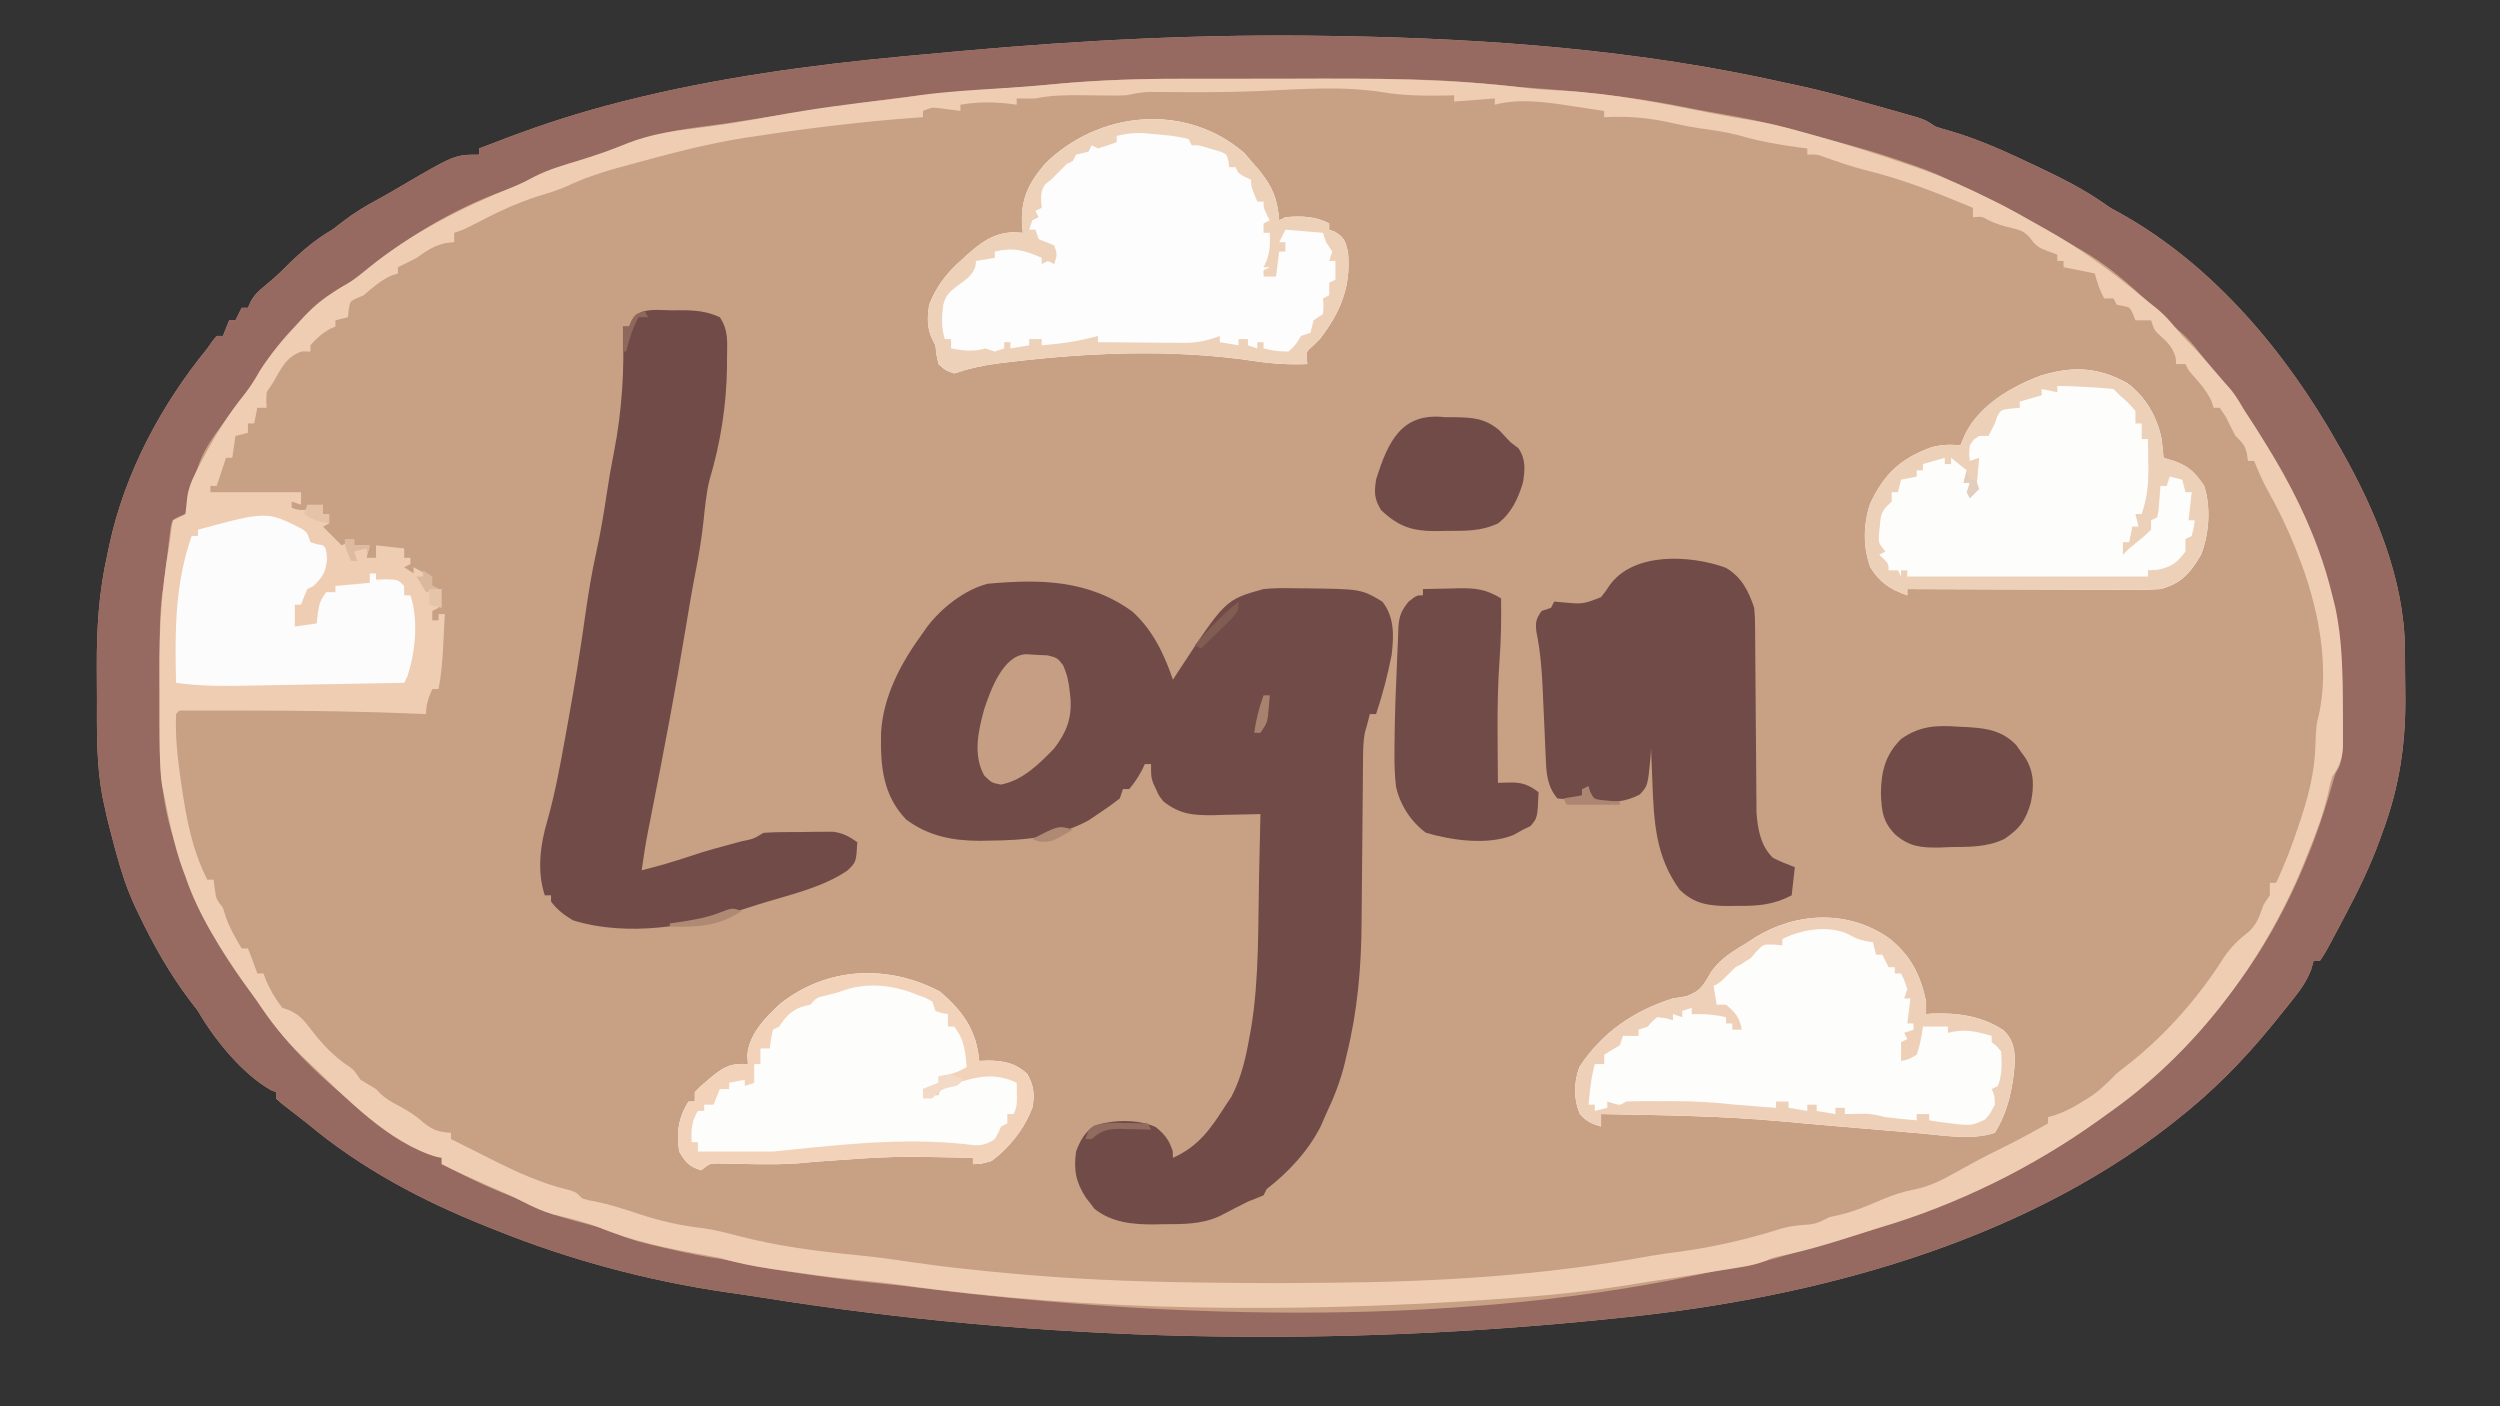 <?xml version="1.0" encoding="UTF-8" standalone="no"?>
<svg
   version="1.1"
   width="800"
   height="450"
   id="svg35"
   sodipodi:docname="LoginButton.svg"
   inkscape:version="1.4.2 (f4327f4, 2025-05-13)"
   xmlns:inkscape="http://www.inkscape.org/namespaces/inkscape"
   xmlns:sodipodi="http://sodipodi.sourceforge.net/DTD/sodipodi-0.dtd"
   xmlns="http://www.w3.org/2000/svg"
   xmlns:svg="http://www.w3.org/2000/svg">
  <rect width="100%" height="100%" fill="#333333" stroke="none"/>
  <defs
     id="defs35" />
  <sodipodi:namedview
     id="namedview35"
     pagecolor="#ffffff"
     bordercolor="#000000"
     borderopacity="0.25"
     inkscape:showpageshadow="2"
     inkscape:pageopacity="0.0"
     inkscape:pagecheckerboard="0"
     inkscape:deskcolor="#d1d1d1"
     inkscape:zoom="0.45464768"
     inkscape:cx="1330.7007"
     inkscape:cy="251.84336"
     inkscape:window-width="2560"
     inkscape:window-height="1494"
     inkscape:window-x="-11"
     inkscape:window-y="-11"
     inkscape:window-maximized="1"
     inkscape:current-layer="svg35" />
  <path
     d="m 425.338,11.5 c 1.277,0.019 2.555,0.039 3.871,0.059 47.513,0.814 95.717,4.459 142.129,14.941 1.541,0.331 3.083,0.661 4.625,0.988 9.18,2.002 18.211,4.587 27.25,7.137 1.245,0.349 2.49,0.698 3.772,1.058 1.166,0.334 2.332,0.668 3.533,1.012 1.049,0.299 2.098,0.598 3.179,0.907 2.641,0.898 2.641,0.898 5.641,2.898 1.507,0.503 3.03,0.957 4.562,1.375 9.896,2.875 19.149,7.202 28.438,11.625 0.594,0.283 1.189,0.566 1.801,0.857 6.704,3.21 13.162,6.552 19.266,10.819 2.123,1.498 2.123,1.498 5.309,3.199 29.849,16.712 53.108,44.729 69.625,74.125 0.349,0.614 0.698,1.229 1.058,1.862 10.787,19.103 19.984,41.122 20.181,63.314 0.008,0.883 0.016,1.767 0.025,2.677 0.014,1.87 0.025,3.74 0.032,5.61 0.011,1.88 0.032,3.76 0.061,5.64 0.251,15.904 -1.765,29.935 -7.357,44.897 -0.235,0.659 -0.469,1.317 -0.711,1.996 -3.114,8.587 -7.066,16.698 -11.352,24.754 -0.434,0.824 -0.868,1.647 -1.314,2.496 -4.843,9.155 -4.843,9.155 -6.623,11.754 -0.66,0 -1.32,0 -2,0 -0.238,0.865 -0.477,1.73 -0.723,2.621 -1.423,3.765 -3.222,6.287 -5.715,9.441 -0.44,0.557 -0.879,1.115 -1.332,1.689 -1.398,1.76 -2.811,3.506 -4.23,5.249 -0.456,0.562 -0.913,1.125 -1.383,1.704 -9.216,11.288 -19.117,21.292 -30.617,30.296 -0.654,0.521 -1.307,1.042 -1.98,1.578 -48.772,37.853 -113.55,55.084 -174.02,61.422 -0.701,0.075 -1.402,0.149 -2.125,0.226 -91.158,9.655 -184.154,7.95 -274.721,-6.568 -3.603,-0.577 -7.212,-1.103 -10.826,-1.611 -25.313,-3.682 -50.628,-10.448 -74.328,-20.047 -0.829,-0.329 -1.657,-0.657 -2.511,-0.996 -20.692,-8.228 -40.37,-18.643 -57.489,-33.004 -2.718,-2.117 -5.438,-4.23 -8.164,-6.336 -0.909,-0.824 -0.909,-0.824 -1.836,-1.664 0,-0.66 0,-1.32 0,-2 -0.55,-0.224 -1.101,-0.449 -1.668,-0.68 -9.126,-5.167 -18.14,-16.291 -23.332,-25.32 -0.886,-1.174 -1.783,-2.34 -2.688,-3.5 -6.415,-8.516 -11.527,-17.597 -16.125,-27.188 -0.373,-0.771 -0.746,-1.543 -1.13,-2.337 -2.588,-5.526 -4.454,-11.092 -6.057,-16.975 -0.189,-0.686 -0.379,-1.372 -0.574,-2.079 -0.515,-1.906 -1.002,-3.82 -1.489,-5.733 -0.321,-1.244 -0.642,-2.488 -0.973,-3.77 -0.332,-1.47 -0.652,-2.943 -0.965,-4.418 -0.275,-1.256 -0.275,-1.256 -0.555,-2.538 -1.97,-10.547 -1.782,-21.178 -1.761,-31.872 0.003,-3.32 -0.02,-6.638 -0.046,-9.958 -0.036,-12.241 0.666,-23.673 3.361,-35.633 0.334,-1.591 0.334,-1.591 0.675,-3.215 4.979,-23.044 16.506,-44.598 31.325,-62.785 0.536,-0.763 1.073,-1.526 1.625,-2.312 0.454,-0.557 0.907,-1.114 1.375,-1.688 0.66,0 1.32,0 2,0 0.66,-1.65 1.32,-3.3 2,-5 0.66,0 1.32,0 2,0 0.66,-1.32 1.32,-2.64 2,-4 0.66,0 1.32,0 2,0 0.262,-0.599 0.523,-1.199 0.793,-1.816 1.279,-2.314 2.47,-3.48 4.52,-5.121 2.157,-1.775 4.144,-3.519 6.125,-5.5 4.812,-4.812 9.649,-9.162 15.562,-12.562 1.257,-0.949 2.507,-1.908 3.75,-2.875 3.407,-2.584 6.876,-4.7 10.645,-6.711 2.575,-1.398 5.097,-2.874 7.621,-4.362 17.166,-10.052 17.166,-10.052 24.984,-10.052 0,-0.66 0,-1.32 0,-2 2.353,-0.9 4.707,-1.795 7.062,-2.688 0.637,-0.244 1.275,-0.489 1.932,-0.74 11.89,-4.494 23.935,-8.328 36.256,-11.447 0.984,-0.249 0.984,-0.249 1.988,-0.504 28.724,-7.199 58.674,-11.313 88.126,-14.059 0.655,-0.062 1.311,-0.123 1.986,-0.187 4.987,-0.469 9.975,-0.925 14.963,-1.376 0.737,-0.067 1.474,-0.134 2.234,-0.202 39.088,-3.531 78.198,-5.472 117.454,-4.798 z"
     fill="#c8a084"
     id="path1" />
  <path
     d="m 425.338,11.5 c 1.277,0.019 2.555,0.039 3.871,0.059 47.513,0.814 95.717,4.459 142.129,14.941 1.541,0.331 3.083,0.661 4.625,0.988 9.18,2.002 18.211,4.587 27.25,7.137 1.245,0.349 2.49,0.698 3.772,1.058 1.166,0.334 2.332,0.668 3.533,1.012 1.049,0.299 2.098,0.598 3.179,0.907 2.641,0.898 2.641,0.898 5.641,2.898 1.507,0.503 3.03,0.957 4.562,1.375 9.896,2.875 19.149,7.202 28.438,11.625 0.594,0.283 1.189,0.566 1.801,0.857 6.704,3.21 13.162,6.552 19.266,10.819 2.123,1.498 2.123,1.498 5.309,3.199 29.849,16.712 53.108,44.729 69.625,74.125 0.349,0.614 0.698,1.229 1.058,1.862 10.787,19.103 19.984,41.122 20.181,63.314 0.008,0.883 0.016,1.767 0.025,2.677 0.014,1.87 0.025,3.74 0.032,5.61 0.011,1.88 0.032,3.76 0.061,5.64 0.251,15.904 -1.765,29.935 -7.357,44.897 -0.235,0.659 -0.469,1.317 -0.711,1.996 -3.114,8.587 -7.066,16.698 -11.352,24.754 -0.434,0.824 -0.868,1.647 -1.314,2.496 -4.843,9.155 -4.843,9.155 -6.623,11.754 -0.66,0 -1.32,0 -2,0 -0.238,0.865 -0.477,1.73 -0.723,2.621 -1.423,3.765 -3.222,6.287 -5.715,9.441 -0.44,0.557 -0.879,1.115 -1.332,1.689 -1.398,1.76 -2.811,3.506 -4.23,5.249 -0.456,0.562 -0.913,1.125 -1.383,1.704 -9.216,11.288 -19.117,21.292 -30.617,30.296 -0.654,0.521 -1.307,1.042 -1.98,1.578 -48.772,37.853 -113.55,55.084 -174.02,61.422 -0.701,0.075 -1.402,0.149 -2.125,0.226 -91.158,9.655 -184.154,7.95 -274.721,-6.568 -3.603,-0.577 -7.212,-1.103 -10.826,-1.611 -25.313,-3.682 -50.628,-10.448 -74.328,-20.047 -0.829,-0.329 -1.657,-0.657 -2.511,-0.996 -20.692,-8.228 -40.37,-18.643 -57.489,-33.004 -2.718,-2.117 -5.438,-4.23 -8.164,-6.336 -0.909,-0.824 -0.909,-0.824 -1.836,-1.664 0,-0.66 0,-1.32 0,-2 -0.55,-0.224 -1.101,-0.449 -1.668,-0.68 -9.126,-5.167 -18.14,-16.291 -23.332,-25.32 -0.886,-1.174 -1.783,-2.34 -2.688,-3.5 -6.415,-8.516 -11.527,-17.597 -16.125,-27.188 -0.373,-0.771 -0.746,-1.543 -1.13,-2.337 -2.588,-5.526 -4.454,-11.092 -6.057,-16.975 -0.189,-0.686 -0.379,-1.372 -0.574,-2.079 -0.515,-1.906 -1.002,-3.82 -1.489,-5.733 -0.321,-1.244 -0.642,-2.488 -0.973,-3.77 -0.332,-1.47 -0.652,-2.943 -0.965,-4.418 -0.275,-1.256 -0.275,-1.256 -0.555,-2.538 -1.97,-10.547 -1.782,-21.178 -1.761,-31.872 0.003,-3.32 -0.02,-6.638 -0.046,-9.958 -0.036,-12.241 0.666,-23.673 3.361,-35.633 0.334,-1.591 0.334,-1.591 0.675,-3.215 4.979,-23.044 16.506,-44.598 31.325,-62.785 0.536,-0.763 1.073,-1.526 1.625,-2.312 0.454,-0.557 0.907,-1.114 1.375,-1.688 0.66,0 1.32,0 2,0 0.66,-1.65 1.32,-3.3 2,-5 0.66,0 1.32,0 2,0 0.66,-1.32 1.32,-2.64 2,-4 0.66,0 1.32,0 2,0 0.262,-0.599 0.523,-1.199 0.793,-1.816 1.279,-2.314 2.47,-3.48 4.52,-5.121 2.157,-1.775 4.144,-3.519 6.125,-5.5 4.812,-4.812 9.649,-9.162 15.562,-12.562 1.257,-0.949 2.507,-1.908 3.75,-2.875 3.407,-2.584 6.876,-4.7 10.645,-6.711 2.575,-1.398 5.097,-2.874 7.621,-4.362 17.166,-10.052 17.166,-10.052 24.984,-10.052 0,-0.66 0,-1.32 0,-2 2.353,-0.9 4.707,-1.795 7.062,-2.688 0.637,-0.244 1.275,-0.489 1.932,-0.74 11.89,-4.494 23.935,-8.328 36.256,-11.447 0.984,-0.249 0.984,-0.249 1.988,-0.504 28.724,-7.199 58.674,-11.313 88.126,-14.059 0.655,-0.062 1.311,-0.123 1.986,-0.187 4.987,-0.469 9.975,-0.925 14.963,-1.376 0.737,-0.067 1.474,-0.134 2.234,-0.202 39.088,-3.531 78.198,-5.472 117.454,-4.798 z m -91.449,15.757 c -4.119,0.393 -8.244,0.692 -12.371,0.99 -15.688,1.158 -31.282,2.346 -46.82,4.879 -4.319,0.686 -8.653,1.27 -12.985,1.875 -7.411,1.051 -14.806,2.175 -22.194,3.377 -4.21,0.678 -8.42,1.296 -12.65,1.838 -9.337,1.209 -17.819,2.543 -26.531,6.285 -1.39,0.496 -2.786,0.976 -4.188,1.438 -0.717,0.238 -1.433,0.477 -2.172,0.723 -2.128,0.677 -4.266,1.324 -6.406,1.961 -6.923,2.07 -13.384,4.206 -19.773,7.645 -2.78,1.395 -5.598,2.43 -8.523,3.484 -17.7,6.689 -33.393,17.186 -47.91,29.191 -2.027,1.559 -2.027,1.559 -5.09,2.996 -4.825,2.567 -8.233,6.599 -11.938,10.562 -0.623,0.654 -1.245,1.307 -1.887,1.98 -4.032,4.395 -7.176,9.101 -10.301,14.172 -1.807,2.839 -3.739,5.525 -5.75,8.223 -12.493,16.307 -12.493,16.307 -17.062,35.625 -0.639,0.236 -1.278,0.473 -1.937,0.716 -2.236,1.092 -2.236,1.092 -2.777,3.328 -0.098,0.825 -0.197,1.65 -0.298,2.499 -0.118,0.909 -0.236,1.819 -0.357,2.756 -0.105,0.953 -0.21,1.907 -0.318,2.889 -0.175,1.401 -0.175,1.401 -0.354,2.83 -0.22,1.763 -0.432,3.527 -0.634,5.292 -0.234,1.938 -0.524,3.87 -0.849,5.795 -0.63,5.153 -0.679,10.247 -0.715,15.435 -0.008,1.117 -0.016,2.233 -0.024,3.384 -0.014,2.365 -0.025,4.73 -0.032,7.096 -0.011,2.379 -0.032,4.759 -0.062,7.138 -0.22,17.625 -0.155,35.55 7.357,51.844 0.502,1.451 0.985,2.908 1.438,4.375 4.653,14.102 12.27,27.193 21.406,38.848 2.027,2.611 3.865,5.292 5.719,8.027 9.375,12.898 21.749,23.262 34.438,32.75 0.84,0.692 1.681,1.384 2.547,2.098 2.568,1.992 5.159,3.544 8.016,5.09 0.929,0.509 1.859,1.018 2.816,1.543 2.248,1.089 4.184,1.794 6.621,2.27 0,0.66 0,1.32 0,2 7.099,3.642 14.137,7.208 21.605,10.043 2.535,1.013 4.944,2.193 7.395,3.395 5.669,2.632 11.508,4.228 17.543,5.775 3.452,0.895 6.586,1.844 9.867,3.276 4.504,1.897 9.024,2.984 13.777,4.074 0.93,0.218 1.861,0.435 2.819,0.659 5.714,1.316 11.42,2.49 17.228,3.321 2.3,0.38 4.521,0.854 6.789,1.383 5.903,1.333 11.866,2.2 17.852,3.074 1.191,0.175 2.382,0.35 3.609,0.531 8.201,1.185 16.4,2.192 24.649,2.977 3.397,0.324 6.779,0.731 10.164,1.159 81.991,10.172 174.999,12.674 255.836,-5.795 3.304,-0.744 6.591,-1.374 9.93,-1.934 3.288,-0.576 6.422,-1.328 9.609,-2.316 3.448,-1.054 6.9,-2.077 10.371,-3.051 13.906,-3.903 27.602,-8.026 40.957,-13.57 1.334,-0.532 2.669,-1.064 4.004,-1.594 8.315,-3.325 16.252,-6.874 23.996,-11.406 0.985,-0.556 1.97,-1.111 2.984,-1.684 6.614,-3.769 12.887,-7.805 19.016,-12.316 0.604,-0.435 1.209,-0.87 1.832,-1.319 14.848,-10.725 28.233,-22.911 39.168,-37.681 0.491,-0.612 0.982,-1.225 1.488,-1.855 15.113,-19.105 26.202,-43.83 32.637,-67.145 0.875,-3 0.875,-3 1.909,-4.733 1.371,-3.218 1.262,-6.05 1.302,-9.541 0.008,-0.712 0.017,-1.424 0.025,-2.157 0.02,-2.315 0.02,-4.629 0.014,-6.945 -5.5e-4,-0.789 -0.001,-1.578 -0.002,-2.392 -0.096,-30.237 -8.224,-56.723 -24.373,-82.233 -0.566,-0.914 -1.132,-1.828 -1.715,-2.77 -5.802,-9.28 -12.424,-17.717 -19.285,-26.23 -0.669,-0.862 -1.338,-1.725 -2.027,-2.613 -1.708,-2.067 -3.34,-3.704 -5.41,-5.387 -3.027,-2.522 -5.775,-5.212 -8.562,-8 -7.162,-6.689 -14.333,-13.149 -22.969,-17.879 -2.624,-1.448 -5.199,-2.975 -7.781,-4.496 -8.914,-5.193 -17.85,-9.996 -27.254,-14.25 -2.415,-1.108 -4.769,-2.269 -7.121,-3.5 -4.779,-2.425 -9.812,-4.143 -14.875,-5.875 -0.653,-0.226 -1.306,-0.452 -1.979,-0.685 -5.823,-1.986 -11.704,-3.66 -17.646,-5.252 -1.45,-0.39 -1.45,-0.39 -2.928,-0.788 -1.932,-0.52 -3.864,-1.039 -5.797,-1.557 -2.277,-0.616 -4.548,-1.247 -6.818,-1.889 -7.704,-2.147 -15.368,-3.733 -23.246,-5.043 -4.148,-0.694 -8.27,-1.499 -12.395,-2.317 -15.03,-2.964 -29.964,-4.532 -45.233,-5.684 -0.97,-0.073 -1.939,-0.147 -2.938,-0.222 -1.015,-0.076 -2.029,-0.153 -3.074,-0.231 -2.867,-0.241 -5.721,-0.511 -8.581,-0.814 -13.992,-1.448 -27.832,-1.812 -41.892,-1.783 -2.29,-0.001 -4.58,-0.003 -6.87,-0.006 -4.762,-0.003 -9.525,0.001 -14.287,0.011 -6.035,0.011 -12.07,0.005 -18.104,-0.007 -4.718,-0.007 -9.436,-0.005 -14.154,2.55e-4 -2.222,0.001 -4.444,-2.25e-4 -6.667,-0.005 -14.046,-0.023 -27.863,0.63 -41.839,2.029 z"
     fill="#966961"
     id="path2" />
  <path
     d="m 378.682,25.2 c 2.269,-0.004 4.539,-0.008 6.808,-0.013 4.723,-0.007 9.446,-0.007 14.168,-0.002 4.772,0.005 9.544,-0.002 14.316,-0.021 25.02,-0.095 49.767,-0.106 74.621,3.02 3.788,0.438 7.557,0.646 11.367,0.817 16.281,0.916 32.291,4.145 48.254,7.316 4.062,0.805 8.124,1.514 12.215,2.156 5.731,0.938 11.259,2.323 16.844,3.902 1.44,0.401 1.44,0.401 2.91,0.811 10.581,2.965 21.019,6.223 31.403,9.814 0.828,0.285 1.657,0.57 2.51,0.863 8.062,2.824 15.734,6.313 23.365,10.137 1.137,0.567 2.274,1.134 3.445,1.719 2.944,1.529 5.823,3.121 8.693,4.781 1.688,0.972 3.392,1.916 5.096,2.859 10.868,6.06 20.55,13.11 30.133,21.062 1.692,1.402 3.407,2.778 5.141,4.129 2.062,1.698 3.69,3.324 5.367,5.387 1.774,2.132 3.533,4.095 5.5,6.062 2.461,2.461 4.711,5.013 6.953,7.672 1.04,1.229 2.092,2.448 3.156,3.656 0.521,0.593 1.042,1.186 1.578,1.797 0.468,0.529 0.936,1.057 1.418,1.602 1.688,2.146 3.014,4.419 4.395,6.773 0.997,1.544 1.997,3.085 3,4.625 11.024,17.366 20.142,34.208 25,54.375 0.3,1.204 0.601,2.408 0.91,3.648 2.372,10.79 2.409,21.668 2.465,32.664 0.008,0.785 0.016,1.57 0.024,2.379 0.018,2.266 0.013,4.531 -3.6e-4,6.797 0.006,0.683 0.012,1.365 0.018,2.069 -0.063,4.351 -0.953,6.891 -3.416,10.443 -0.813,2.67 -0.813,2.67 -1.375,5.5 -1.604,6.781 -3.968,13.067 -6.625,19.5 -0.492,1.225 -0.985,2.449 -1.492,3.711 -12.819,31.112 -34.777,60.004 -62.508,79.289 -1.038,0.748 -2.075,1.495 -3.145,2.266 -21.012,14.94 -44.962,26.805 -69.7,34.085 -2.32,0.698 -4.624,1.436 -6.929,2.184 -8.137,2.637 -16.176,5.098 -24.562,6.824 -2.653,0.563 -2.653,0.563 -5,1.618 -2.68,1.029 -5.115,1.567 -7.945,2.022 -1,0.164 -2,0.328 -3.03,0.496 -1.052,0.166 -2.104,0.332 -3.188,0.504 -1.086,0.176 -2.171,0.352 -3.29,0.533 -3.069,0.495 -6.139,0.983 -9.21,1.467 -1.243,0.197 -2.485,0.394 -3.766,0.598 -1.915,0.298 -3.831,0.59 -5.748,0.874 -2.525,0.383 -5.043,0.783 -7.562,1.199 -13.882,2.249 -27.774,3.547 -41.799,4.517 -1.242,0.086 -2.484,0.172 -3.763,0.26 -61.971,4.133 -125.826,3.848 -187.396,-4.777 -4.729,-0.659 -9.464,-1.156 -14.216,-1.608 -8.032,-0.809 -16.013,-1.896 -24,-3.062 -1.155,-0.166 -2.311,-0.332 -3.501,-0.504 -5.576,-0.832 -10.867,-1.831 -16.249,-3.496 -1.599,-0.32 -3.203,-0.613 -4.812,-0.875 -11.678,-2.072 -22.966,-4.351 -33.961,-8.902 -4.769,-1.807 -9.667,-2.96 -14.621,-4.133 -3.448,-1.042 -6.332,-2.355 -9.506,-4.013 -3.665,-1.88 -7.452,-3.489 -11.225,-5.139 -5.022,-2.201 -9.994,-4.434 -14.875,-6.938 0,-0.66 0,-1.32 0,-2 -0.549,-0.106 -1.098,-0.211 -1.664,-0.32 -15.307,-4.454 -29.08,-18.939 -40.336,-29.68 -0.898,-0.846 -1.797,-1.691 -2.723,-2.562 -5.586,-5.392 -10.008,-10.976 -14.277,-17.438 -1.437,-2.021 -2.875,-4.042 -4.312,-6.062 -7.356,-10.558 -14.579,-21.68 -18.688,-33.938 -0.249,-0.65 -0.498,-1.299 -0.754,-1.969 -2.957,-8.05 -4.586,-16.632 -6.246,-25.031 -0.179,-0.841 -0.357,-1.682 -0.542,-2.548 -0.659,-4.965 -0.642,-9.89 -0.662,-14.894 -0.006,-1.118 -0.011,-2.236 -0.017,-3.388 -0.009,-2.371 -0.016,-4.742 -0.02,-7.114 -0.01,-3.555 -0.041,-7.109 -0.072,-10.664 -0.061,-13.331 0.626,-26.157 2.961,-39.292 0.341,-2.036 0.587,-4.068 0.824,-6.118 0.174,-0.984 0.349,-1.968 0.528,-2.982 0.66,-0.309 1.32,-0.619 2,-0.938 0.66,-0.351 1.32,-0.701 2,-1.062 0.216,-1.924 0.43,-3.848 0.628,-5.774 0.612,-3.668 2.213,-6.71 3.934,-9.976 0.354,-0.688 0.707,-1.376 1.071,-2.085 3.835,-7.314 8.21,-14.286 13.429,-20.7 1.832,-2.33 3.229,-4.642 4.688,-7.215 3.485,-5.532 7.626,-10.27 12.062,-15.062 0.977,-1.076 0.977,-1.076 1.974,-2.173 4.262,-4.506 8.595,-7.686 13.989,-10.734 2.519,-1.45 4.662,-3.121 6.85,-5.031 13.871,-11.357 30.232,-19.528 46.797,-26.172 2.202,-0.921 4.239,-1.934 6.328,-3.078 4.461,-2.309 9.243,-3.628 14.034,-5.068 5.531,-1.675 10.89,-3.656 16.251,-5.819 6.682,-2.509 13.109,-3.616 20.152,-4.426 8.962,-1.092 17.813,-2.534 26.688,-4.188 12.139,-2.247 24.273,-3.848 36.54,-5.2 3.29,-0.382 6.56,-0.87 9.835,-1.362 8.357,-1.144 16.765,-1.625 25.181,-2.153 5.521,-0.35 11.027,-0.719 16.532,-1.267 14.155,-1.391 28.164,-1.829 42.381,-1.819 z m 23.983,3.945 c -9.539,0.39 -19.061,0.421 -28.607,0.319 -1.069,-0.008 -2.138,-0.017 -3.239,-0.025 -0.939,-0.012 -1.879,-0.023 -2.847,-0.035 -2.654,0.098 -5.035,0.576 -7.634,1.098 -1.768,0.067 -3.539,0.085 -5.309,0.062 -0.995,-0.008 -1.989,-0.015 -3.014,-0.023 -2.073,-0.026 -4.146,-0.052 -6.219,-0.078 -4.958,-0.039 -9.578,0.051 -14.459,1.039 -2,0.037 -4.001,0.048 -6,0 0,0.66 0,1.32 0,2 -0.629,-0.084 -1.258,-0.168 -1.906,-0.254 -5.625,-0.669 -10.506,-0.677 -16.094,0.254 0,0.66 0,1.32 0,2 -0.615,-0.084 -1.23,-0.168 -1.863,-0.254 -0.808,-0.102 -1.616,-0.204 -2.449,-0.309 -0.801,-0.104 -1.601,-0.209 -2.426,-0.316 -2.43,-0.269 -2.43,-0.269 -5.262,0.879 0,0.66 0,1.32 0,2 -1.077,0.073 -1.077,0.073 -2.176,0.148 -17.042,1.231 -33.932,3.302 -50.824,5.852 -1.12,0.164 -2.24,0.327 -3.395,0.496 -13.081,2.022 -25.858,5.501 -38.605,9.004 -1.05,0.284 -2.1,0.569 -3.182,0.862 -5.497,1.535 -10.629,3.314 -15.798,5.732 -2.948,1.322 -5.993,2.223 -9.083,3.156 -7.284,2.295 -13.917,5.546 -20.672,9.078 -3.266,1.672 -3.266,1.672 -6.266,2.672 0,0.99 0,1.98 0,3 -0.866,0.083 -1.732,0.165 -2.625,0.25 -3.904,0.868 -6.128,2.45 -9.375,4.75 -1.985,1.029 -3.981,2.039 -6,3 0,0.66 0,1.32 0,2 -1.052,0.34 -1.052,0.34 -2.125,0.688 -3.491,1.594 -5.961,3.832 -8.875,6.312 -0.763,0.33 -1.526,0.66 -2.312,1 -1.989,0.918 -1.989,0.918 -2.438,3.625 -0.083,0.784 -0.165,1.567 -0.25,2.375 -1.98,0.495 -1.98,0.495 -4,1 0,0.66 0,1.32 0,2 -0.578,0.247 -1.155,0.495 -1.75,0.75 -2.579,1.433 -4.311,3.034 -6.25,5.25 0,0.66 0,1.32 0,2 -0.866,-0.021 -1.732,-0.041 -2.625,-0.062 -5.171,1.628 -6.744,5.546 -9.375,10.062 -0.66,0.99 -1.32,1.98 -2,3 -0.167,2.625 -0.167,2.625 0,5 -0.99,0 -1.98,0 -3,0 -0.33,1.65 -0.66,3.3 -1,5 -0.66,0 -1.32,0 -2,0 0,0.99 0,1.98 0,3 -1.98,0.495 -1.98,0.495 -4,1 -0.33,2.31 -0.66,4.62 -1,7 -0.66,0 -1.32,0 -2,0 -0.99,2.97 -1.98,5.94 -3,9 -0.66,0 -1.32,0 -2,0 0,0.66 0,1.32 0,2 9.57,0 19.14,0 29,0 0,1.32 0,2.64 0,4 -0.99,-0.33 -1.98,-0.66 -3,-1 0,0.66 0,1.32 0,2 3.815,1.467 6.29,0.433 10,-1 0,0.99 0,1.98 0,3 0.66,0 1.32,0 2,0 0,0.99 0,1.98 0,3 -0.66,0.33 -1.32,0.66 -2,1 1.98,1.98 3.96,3.96 6,6 1.98,-0.99 1.98,-0.99 4,-2 0,0.66 0,1.32 0,2 1.65,0 3.3,0 5,0 -0.33,1.32 -0.66,2.64 -1,4 0.99,0 1.98,0 3,0 0,-1.32 0,-2.64 0,-4 2.97,0.33 5.94,0.66 9,1 0,0.99 0,1.98 0,3 0.66,0 1.32,0 2,0 0,0.66 0,1.32 0,2 -0.66,0.33 -1.32,0.66 -2,1 1.485,0.99 1.485,0.99 3,2 0,-0.66 0,-1.32 0,-2 4.875,2.625 4.875,2.625 6,6 0.66,0.33 1.32,0.66 2,1 0,1.98 0,3.96 0,6 -0.66,0.33 -1.32,0.66 -2,1 0,0.99 0,1.98 0,3 0.66,0 1.32,0 2,0 0,-0.66 0,-1.32 0,-2 0.66,0 1.32,0 2,0 -0.142,2.875 -0.288,5.75 -0.438,8.625 -0.039,0.808 -0.079,1.616 -0.119,2.449 -0.231,4.377 -0.613,8.611 -1.443,12.926 -0.66,0 -1.32,0 -2,0 -1.257,2.906 -2,4.796 -2,8 -0.688,-0.03 -1.375,-0.061 -2.084,-0.092 -18.265,-0.77 -36.51,-1.018 -54.791,-1.033 -1.089,-0.002 -2.178,-0.005 -3.3,-0.008 -3.106,-0.006 -6.212,-0.004 -9.318,-2.4e-4 -0.947,-0.002 -1.893,-0.004 -2.868,-0.006 -1.293,0.005 -1.293,0.005 -2.612,0.009 -1.135,0.001 -1.135,0.001 -2.294,0.002 -1.764,-0.061 -1.764,-0.061 -2.734,1.127 -0.249,6.709 0.366,13.114 1.312,19.75 0.136,0.966 0.272,1.931 0.412,2.927 1.544,10.618 3.362,20.672 8.275,30.323 0.66,0 1.32,0 2,0 0.186,1.392 0.186,1.392 0.375,2.812 0.44,3.327 0.44,3.327 2.625,6.188 0.289,0.907 0.578,1.815 0.875,2.75 1.307,3.777 3.072,6.828 5.125,10.25 0.66,0 1.32,0 2,0 1.075,2.652 2.095,5.284 3,8 0.66,0 1.32,0 2,0 0.247,0.701 0.495,1.403 0.75,2.125 1.442,3.316 3.028,6.018 5.25,8.875 1.156,0.404 1.156,0.404 2.336,0.816 3.586,1.593 5.095,3.84 7.477,6.934 3.464,4.382 6.909,7.985 11.594,11.066 1.594,1.184 1.594,1.184 3.594,4.184 1.655,1.019 3.323,2.018 5,3 0.459,0.477 0.918,0.954 1.391,1.445 1.838,1.776 3.653,2.762 5.922,3.93 2.938,1.569 5.419,3.127 7.875,5.375 3.068,2.455 4.944,2.974 8.812,3.25 0,0.66 0,1.32 0,2 0.606,0.303 1.212,0.606 1.836,0.918 0.838,0.419 1.676,0.838 2.539,1.27 0.914,0.456 1.828,0.913 2.77,1.383 1.812,0.907 3.622,1.818 5.43,2.734 8.274,4.182 16.086,7.819 25.141,9.984 2.285,0.711 2.285,0.711 4.285,2.711 1.887,0.572 1.887,0.572 4.051,0.938 4.858,0.994 9.444,2.482 14.137,4.062 6.788,2.22 13.261,3.697 20.375,4.512 3.793,0.539 7.431,1.438 11.125,2.426 12.766,3.354 25.788,5.007 38.907,6.278 5.75,0.57 11.446,1.353 17.159,2.215 10.908,1.594 21.828,2.743 32.809,3.695 0.975,0.086 1.95,0.171 2.955,0.259 21.056,1.819 42.081,2.43 63.208,2.597 2.06,0.017 4.12,0.041 6.179,0.065 8.034,0.092 16.061,0.046 24.095,-0.046 1.635,-0.013 3.27,-0.026 4.905,-0.038 34.259,-0.283 68.062,-2.328 101.8,-8.557 3.211,-0.567 6.436,-0.988 9.67,-1.405 11,-1.52 21.88,-4.019 32.449,-7.414 3.033,-0.817 6.039,-1.087 9.168,-1.277 2.316,-0.356 3.94,-1.227 6.008,-2.309 1.093,-0.247 2.186,-0.495 3.312,-0.75 4.863,-1.129 9.395,-3.077 13.968,-5.042 3.377,-1.414 6.573,-2.434 10.173,-3.13 4.782,-0.991 8.632,-2.939 12.859,-5.328 1.485,-0.814 2.971,-1.626 4.457,-2.438 0.719,-0.396 1.438,-0.791 2.178,-1.199 2.816,-1.527 5.678,-2.95 8.552,-4.363 4.922,-2.434 9.732,-5.029 14.5,-7.75 0,-0.66 0,-1.32 0,-2 0.875,-0.262 1.751,-0.523 2.652,-0.793 3.317,-1.196 5.949,-2.62 8.91,-4.52 0.909,-0.574 1.818,-1.147 2.754,-1.738 2.873,-2.087 5.197,-4.42 7.684,-6.949 1.672,-1.353 3.36,-2.685 5.062,-4 11.228,-9.095 21.265,-20.569 29,-32.75 2.372,-3.694 4.981,-6.075 8.398,-8.777 2.556,-2.446 3.355,-5.171 4.539,-8.473 0.66,-0.99 1.32,-1.98 2,-3 0,-1.32 0,-2.64 0,-4 0.66,0 1.32,0 2,0 2.834,-5.887 5.059,-11.874 7.125,-18.062 0.253,-0.755 0.507,-1.51 0.768,-2.289 2.526,-7.672 4.354,-14.807 4.669,-22.899 0.318,-7.291 0.318,-7.291 0.938,-9.678 4.011,-16.633 -0.291,-36.491 -6.5,-52.072 -0.388,-0.996 -0.776,-1.993 -1.176,-3.02 -2.469,-6.066 -5.255,-11.781 -8.465,-17.488 -1.687,-3.093 -3.052,-6.224 -4.359,-9.492 -0.66,0 -1.32,0 -2,0 -0.155,-1.145 -0.155,-1.145 -0.312,-2.312 -0.769,-3.006 -1.516,-3.6 -3.688,-5.688 -1.033,-1.983 -2.034,-3.983 -3,-6 -0.66,-0.99 -1.32,-1.98 -2,-3 -0.66,0 -1.32,0 -2,0 -0.206,-0.681 -0.412,-1.361 -0.625,-2.062 -1.569,-3.351 -3.566,-5.664 -6.035,-8.387 -1.34,-1.551 -1.34,-1.551 -2.34,-3.551 -0.99,0 -1.98,0 -3,0 -0.062,-1.052 -0.062,-1.052 -0.125,-2.125 -1.081,-3.55 -2.778,-5.024 -5.5,-7.445 -1.375,-1.43 -1.375,-1.43 -2.375,-4.43 -1.65,0 -3.3,0 -5,0 -0.247,-0.639 -0.495,-1.279 -0.75,-1.938 -1.051,-2.253 -1.051,-2.253 -3.312,-2.687 -0.959,-0.186 -0.959,-0.186 -1.938,-0.375 -0.33,-0.66 -0.66,-1.32 -1,-2 -0.99,0 -1.98,0 -3,0 -1.473,-2.75 -2.224,-4.896 -3,-8 -3.3,-0.66 -6.6,-1.32 -10,-2 0,-0.66 0,-1.32 0,-2 -0.66,0 -1.32,0 -2,0 0,-0.66 0,-1.32 0,-2 -1.64,-0.619 -1.64,-0.619 -3.312,-1.25 -2.517,-0.95 -3.529,-1.526 -5.109,-3.758 -1.992,-2.515 -3.437,-2.849 -6.516,-3.617 -2.567,-0.658 -4.828,-1.255 -7.191,-2.461 -1.973,-1.134 -1.973,-1.134 -4.871,-0.914 0,-0.99 0,-1.98 0,-3 -11.522,-4.828 -22.694,-9.24 -34.859,-12.172 -4.295,-1.132 -8.46,-2.575 -12.645,-4.059 -2.539,-0.917 -2.539,-0.917 -5.496,-0.77 0,-0.66 0,-1.32 0,-2 -0.883,-0.11 -1.766,-0.219 -2.676,-0.332 -6.71,-0.887 -13.07,-2.054 -19.562,-3.949 -4.058,-1.056 -8.156,-1.599 -12.305,-2.18 -3.712,-0.579 -7.349,-1.362 -11.02,-2.164 -6.569,-1.359 -12.75,-1.711 -19.438,-1.375 0,-0.66 0,-1.32 0,-2 -3.311,-0.511 -6.624,-1.007 -9.938,-1.5 -0.926,-0.143 -1.852,-0.286 -2.807,-0.434 -7.439,-1.096 -14.879,-1.97 -22.256,-0.066 0,-0.66 0,-1.32 0,-2 -4.29,0.33 -8.58,0.66 -13,1 0,-0.66 0,-1.32 0,-2 -0.993,0.023 -1.985,0.046 -3.008,0.07 -6.758,0.107 -13.238,0.036 -19.93,-1.07 -13.14,-2.079 -26.504,-0.933 -39.736,-0.356 z"
     fill="#eecdb3"
     id="path3" />
  <path
     d="m 362.377,195.715 c 6.525,5.94 10.143,13.559 12.961,21.785 0.762,-1.178 0.762,-1.178 1.539,-2.379 15.216,-23.223 15.216,-23.223 27.461,-26.621 3.449,-0.365 6.848,-0.33 10.312,-0.25 1.329,0.008 1.329,0.008 2.686,0.016 18.206,0.212 18.206,0.212 25.002,4.234 3.949,5.095 3.687,10.85 3,17 -1.241,6.425 -2.931,12.794 -5,19 -0.66,0 -1.32,0 -2,0 -0.144,0.578 -0.289,1.155 -0.438,1.75 -0.331,1.326 -0.685,2.647 -1.087,3.954 -0.646,3.119 -0.625,6.104 -0.649,9.29 -0.01,1.045 -0.01,1.045 -0.02,2.111 -0.014,1.511 -0.026,3.023 -0.036,4.534 -0.017,2.408 -0.04,4.815 -0.065,7.222 -0.07,6.845 -0.13,13.69 -0.182,20.536 -0.032,4.193 -0.074,8.387 -0.12,12.58 -0.016,1.583 -0.028,3.167 -0.037,4.75 -0.08,14.332 -1.301,28.246 -4.741,42.211 -0.196,0.854 -0.392,1.708 -0.594,2.588 -1.404,5.832 -3.461,11.066 -6.031,16.475 -0.563,1.292 -1.125,2.583 -1.688,3.875 -4.032,7.952 -10.314,14.701 -17.312,20.125 -0.33,0.66 -0.66,1.32 -1,2 -1.651,0.705 -3.322,1.364 -5,2 -3.037,1.523 -6.05,3.089 -9.062,4.66 -5.914,2.698 -11.801,2.554 -18.188,2.59 -1.355,0.031 -1.355,0.031 -2.738,0.062 -6.875,0.04 -13.582,-0.591 -19.133,-4.996 -0.434,-0.579 -0.869,-1.158 -1.316,-1.754 -0.679,-0.864 -0.679,-0.864 -1.371,-1.746 -3.257,-4.966 -4.005,-8.921 -3.191,-14.816 1.206,-3.295 2.722,-6.12 5.684,-8.16 5.769,-2.092 14.196,-2.295 19.82,0.328 2.905,2.359 4.268,4.132 5.434,7.707 0.021,0.701 0.041,1.403 0.062,2.125 8.293,-3.665 12.295,-9.581 17,-17 0.557,-0.825 1.114,-1.65 1.688,-2.5 3.317,-6.318 4.708,-12.918 5.938,-19.875 0.123,-0.663 0.246,-1.327 0.373,-2.01 2.644,-15.991 2.22,-32.641 2.564,-48.802 0.043,-1.937 0.087,-3.874 0.131,-5.811 0.105,-4.667 0.207,-9.335 0.307,-14.002 -1.036,0.031 -1.036,0.031 -2.092,0.064 -3.157,0.084 -6.313,0.135 -9.47,0.187 -1.086,0.034 -2.172,0.067 -3.291,0.102 -6.625,0.081 -10.845,-0.231 -16.146,-4.352 -1.559,-2 -1.559,-2 -2.438,-4 -0.308,-0.66 -0.616,-1.32 -0.934,-2 -0.629,-2 -0.629,-2 -0.629,-6 -0.66,0 -1.32,0 -2,0 -0.268,0.578 -0.536,1.155 -0.812,1.75 -1.217,2.305 -2.491,4.271 -4.188,6.25 -0.66,0 -1.32,0 -2,0 -0.495,1.485 -0.495,1.485 -1,3 -2.303,1.797 -4.561,3.413 -7,5 -1.011,0.681 -2.021,1.361 -3.062,2.062 -10.265,5.455 -20.252,6.335 -31.688,6.438 -1.722,0.028 -1.722,0.028 -3.479,0.056 -8.612,-0.062 -16.109,-1.609 -23.146,-6.806 -7.522,-7.881 -8.228,-17.164 -8.031,-27.605 0.622,-11.913 6.474,-22.678 13.406,-32.145 0.447,-0.642 0.895,-1.284 1.355,-1.945 4.621,-6.044 11.963,-11.844 19.363,-13.758 16.688,-1.51 32.215,-1.333 46.32,8.918 z"
     fill="#704b48"
     id="path4" />
  <path
     d="m 215.151,99.313 c 0.795,-0.012 1.589,-0.025 2.408,-0.037 4.622,-0.011 8.503,0.253 12.779,2.225 2.85,4.276 2.341,7.966 2.312,13 -0.005,1.468 -0.005,1.468 -0.011,2.966 -0.181,12.402 -2.076,24.311 -5.618,36.186 -1.048,4.367 -1.446,8.797 -1.919,13.254 -0.588,5.424 -1.468,10.738 -2.521,16.094 -1.177,6.023 -2.188,12.069 -3.181,18.125 -3.21,19.429 -6.881,38.758 -10.689,58.077 -0.224,1.139 -0.224,1.139 -0.452,2.302 -0.28,1.426 -0.561,2.851 -0.844,4.276 -0.828,4.229 -1.502,8.451 -2.078,12.72 7.59,-1.993 7.59,-1.993 15.062,-4.375 5.553,-1.916 11.235,-3.392 16.906,-4.912 3.821,-0.761 3.821,-0.761 7.031,-2.713 4.076,-0.282 8.165,-0.232 12.25,-0.25 1.719,-0.031 1.719,-0.031 3.473,-0.062 1.107,-0.005 2.215,-0.01 3.355,-0.016 1.015,-0.009 2.03,-0.019 3.075,-0.028 3.266,0.409 5.166,1.494 7.847,3.356 -0.369,6.397 -0.369,6.397 -3.176,9.078 -7.448,5.068 -16.803,7.337 -25.371,9.883 -2.482,0.747 -4.944,1.519 -7.406,2.328 -17.115,5.6 -37.312,9.148 -55.047,3.711 -2.775,-1.65 -5.06,-3.404 -7,-6 0,-0.66 0,-1.32 0,-2 -0.66,0 -1.32,0 -2,0 -2.564,-7.691 -1.46,-16.19 0.797,-23.816 2.505,-8.853 4.144,-17.822 5.766,-26.871 0.307,-1.692 0.615,-3.384 0.923,-5.076 2.058,-11.383 3.93,-22.778 5.515,-34.237 0.943,-6.6 1.99,-13.116 3.438,-19.625 1.37,-6.213 2.42,-12.433 3.36,-18.722 0.666,-4.413 1.408,-8.794 2.28,-13.172 2.668,-13.631 3.426,-26.602 2.922,-40.48 0.66,0 1.32,0 2,0 0.268,-0.639 0.536,-1.279 0.812,-1.938 2.543,-4.417 8.483,-3.246 13,-3.25 z"
     fill="#704b48"
     id="path5" />
  <path
     d="m 398.213,49 c 0.701,0.825 1.403,1.65 2.125,2.5 0.866,0.99 1.732,1.98 2.625,3 4.37,5.52 5.787,9.059 6.375,16 0.99,-0.495 0.99,-0.495 2,-1 5.029,-0.425 9.432,-0.358 14,2 0,0.66 0,1.32 0,2 0.619,0.227 1.238,0.454 1.875,0.688 2.938,1.815 3.285,2.951 4.125,6.312 1.1,11.035 -2.314,19.342 -9,28 -0.784,0.763 -1.567,1.526 -2.375,2.312 -2.087,1.777 -2.087,1.777 -1.625,5.688 -5.695,0.236 -11.111,-0.078 -16.75,-0.938 -25.984,-3.927 -53.233,-2.798 -79.25,0.375 -1.514,0.183 -1.514,0.183 -3.058,0.37 -4.905,0.64 -9.245,1.607 -13.942,3.192 -2.812,-1 -2.812,-1 -5,-3 -0.688,-2.938 -0.688,-2.938 -1,-6 -0.491,-0.955 -0.491,-0.955 -0.992,-1.93 -1.769,-3.634 -1.626,-7.129 -1.008,-11.07 2.211,-5.637 5.461,-10.001 10,-14 0.548,-0.504 1.096,-1.008 1.66,-1.527 4.703,-4.228 8.675,-7.344 15.215,-7.66 1.031,0.062 2.062,0.124 3.125,0.188 -0.081,-0.666 -0.162,-1.333 -0.246,-2.02 -0.579,-8.447 1.821,-13.574 7.246,-19.98 17.177,-17.09 45.153,-19.78 63.875,-3.5 z"
     fill="#fdfdfd"
     id="path6" />
  <path
     d="m 604.526,300.25 c 6.863,5.49 10.043,11.661 11.812,20.25 0,1.32 0,2.64 0,4 0.982,-0.07 0.982,-0.07 1.984,-0.141 8.135,-0.322 15.974,0.765 22.883,5.391 2.882,2.865 3.444,5.684 3.57,9.562 -0.444,8.014 -2.117,16.299 -6.438,23.188 -7.336,2.445 -16.006,0.866 -23.598,0.195 -1.475,-0.125 -1.475,-0.125 -2.98,-0.253 -2.086,-0.178 -4.173,-0.357 -6.259,-0.538 -3.271,-0.283 -6.543,-0.56 -9.814,-0.835 -8.555,-0.721 -17.11,-1.445 -25.658,-2.245 -19.186,-1.753 -38.438,-1.971 -57.691,-2.324 0,1.32 0,2.64 0,4 -3.015,-0.896 -4.718,-1.679 -6.812,-4.062 -2.063,-5.103 -1.921,-9.824 -0.125,-15 7.294,-11.059 17.307,-17.945 29.938,-21.938 1.415,-0.237 2.832,-0.467 4.25,-0.688 4.79,-1.677 5.57,-3.718 8.066,-7.934 3.02,-4.267 7.279,-6.693 11.684,-9.379 0.722,-0.474 1.444,-0.949 2.188,-1.438 13.44,-8.301 29.946,-8.945 43,0.188 z"
     fill="#fdfdfc"
     id="path7" />
  <path
     d="m 552.276,181.688 c 5.032,2.978 7.25,7.392 9.062,12.812 0.265,3.174 0.265,3.174 0.287,6.791 0.007,0.662 0.014,1.325 0.021,2.008 0.013,1.432 0.023,2.863 0.028,4.295 0.008,2.271 0.029,4.541 0.052,6.812 0.048,4.823 0.081,9.646 0.112,14.47 0.036,5.585 0.078,11.17 0.136,16.755 0.02,2.228 0.028,4.457 0.036,6.685 0.013,1.379 0.026,2.757 0.041,4.136 0.011,1.793 0.011,1.793 0.022,3.622 0.409,5.291 1.338,10.637 5.265,14.428 2.295,1.189 4.572,2.084 7,3 -0.33,2.97 -0.66,5.94 -1,9 -5.956,3.097 -10.908,3.459 -17.562,3.375 -0.92,0.012 -1.839,0.023 -2.787,0.035 -6.189,-0.027 -10.796,-0.661 -15.443,-5.137 -7.687,-10.465 -8.291,-21.565 -8.77,-34.211 -0.043,-1.065 -0.086,-2.131 -0.131,-3.229 -0.105,-2.611 -0.208,-5.223 -0.307,-7.834 -0.052,0.892 -0.103,1.784 -0.156,2.703 -0.9,9.283 -0.9,9.283 -3.477,12.051 -4.699,2.497 -9.144,2.619 -14.367,2.246 -0.66,-1.32 -1.32,-2.64 -2,-4 -0.66,0 -1.32,0 -2,0 0,0.66 0,1.32 0,2 -2.861,1.431 -4.84,1.387 -8,1 -3.279,-4.021 -3.524,-8.051 -3.695,-13.047 -0.038,-0.771 -0.076,-1.541 -0.114,-2.335 -0.118,-2.456 -0.217,-4.911 -0.315,-7.368 -0.109,-2.442 -0.222,-4.883 -0.337,-7.325 -0.07,-1.515 -0.136,-3.03 -0.197,-4.545 -0.27,-6.284 -0.749,-12.527 -2.029,-18.693 -0.352,-3.025 -0.115,-4.254 1.688,-6.688 0.99,-0.33 1.98,-0.66 3,-1 0.33,-0.66 0.66,-1.32 1,-2 0.869,0.081 1.738,0.162 2.633,0.246 6.486,0.605 6.486,0.605 12.32,-1.629 1.448,-1.79 1.448,-1.79 2.715,-3.73 7.661,-10.852 25.951,-9.802 37.27,-5.699 z"
     fill="#704b47"
     id="path8" />
  <path
     d="m 680.697,122.586 c 5.862,4.249 9.738,11.032 11.055,18.152 0.195,1.921 0.391,3.841 0.586,5.762 1.217,0.371 2.434,0.743 3.688,1.125 4.609,1.724 6.577,3.813 9.312,7.875 2.2,6.879 1.603,15.316 -1,22 -3.493,5.89 -6.272,9.211 -13,11 -2.742,0.174 -5.378,0.254 -8.117,0.227 -1.186,4.4e-4 -1.186,4.4e-4 -2.397,8.8e-4 -2.597,-0.001 -5.194,-0.017 -7.791,-0.033 -1.807,-0.004 -3.615,-0.007 -5.422,-0.009 -4.745,-0.008 -9.489,-0.027 -14.233,-0.049 -4.846,-0.021 -9.693,-0.03 -14.539,-0.04 -9.5,-0.021 -19,-0.056 -28.5,-0.098 0,0.66 0,1.32 0,2 -5.329,-1.827 -8.821,-4.09 -11.812,-8.938 -2.415,-6.572 -2.286,-13.774 -0.086,-20.359 4.414,-9.489 9.694,-14.412 19.453,-18.023 3.32,-0.923 6.024,-0.977 9.445,-0.68 0.495,-1.176 0.99,-2.351 1.5,-3.562 4.691,-9.349 14.736,-15.207 24.25,-18.75 10.15,-3.099 18.227,-2.784 27.609,2.398 z"
     fill="#fdfdfc"
     id="path9" />
  <path
     d="m 300.776,317.313 c 7.385,6.305 11.737,12.445 12.562,22.188 1.547,-0.062 1.547,-0.062 3.125,-0.125 5.131,0.166 8.379,0.786 12.25,4.25 2.12,3.75 2.468,6.728 1.625,10.875 -2.583,6.808 -7.232,12.592 -13,17 -3.5,1 -3.5,1 -6,1 0,-0.66 0,-1.32 0,-2 -25.53,-0.546 -25.53,-0.546 -50.95,1.289 -8.17,1.009 -16.344,0.814 -24.563,0.637 -1.059,-0.017 -2.119,-0.034 -3.21,-0.051 -1.419,-0.035 -1.419,-0.035 -2.867,-0.07 -2.674,0.02 -2.674,0.02 -5.41,2.195 -3.916,-1.305 -4.895,-2.443 -7,-6 -0.922,-6.016 -0.294,-10.784 3,-16 0.66,0 1.32,0 2,0 0,-0.99 0,-1.98 0,-3 1.645,-1.754 1.645,-1.754 3.812,-3.562 0.708,-0.599 1.415,-1.199 2.145,-1.816 3.97,-3.15 6.005,-3.845 11.043,-3.621 -0.063,-0.887 -0.126,-1.774 -0.191,-2.688 0.388,-6.723 5.788,-12.293 10.629,-16.688 14.993,-11.801 34.345,-12.594 51,-3.812 z"
     fill="#fdfdfc"
     id="path10" />
  <path
     d="m 96.842,169.368 c 1.496,1.133 1.496,1.133 2.496,4.133 1.98,0.662 1.98,0.662 4,1 1,1 1,1 1.312,4.25 -0.359,4.308 -1.304,5.741 -4.312,8.75 -0.99,0.495 -0.99,0.495 -2,1 -0.722,1.644 -1.394,3.311 -2,5 -0.66,0 -1.32,0 -2,0 0,2.31 0,4.62 0,7 2.31,-0.33 4.62,-0.66 7,-1 0.124,-1.093 0.247,-2.186 0.375,-3.312 0.625,-3.688 0.625,-3.688 2.625,-6.688 0.99,0 1.98,0 3,0 0,-0.66 0,-1.32 0,-2 3.63,-0.33 7.26,-0.66 11,-1 0,-0.99 0,-1.98 0,-3 0.66,0 1.32,0 2,0 0,0.66 0,1.32 0,2 1.114,-0.041 2.228,-0.083 3.375,-0.125 3.625,0.125 3.625,0.125 5.625,2.125 0,0.99 0,1.98 0,3 0.66,0 1.32,0 2,0 2.634,7.901 1.605,18.185 -1,26 -0.495,0.99 -0.495,0.99 -1,2 -8.189,0.154 -16.378,0.303 -24.567,0.443 -3.803,0.065 -7.607,0.133 -11.41,0.205 -3.676,0.07 -7.353,0.134 -11.029,0.195 -1.397,0.024 -2.793,0.05 -4.189,0.078 -7.371,0.147 -14.498,0.118 -21.804,-0.921 -0.38,-16.302 -0.43,-31.443 5,-47 0.66,0 1.32,0 2,0 0,-0.66 0,-1.32 0,-2 22.084,-5.969 22.084,-5.969 33.504,-0.133 z"
     fill="#fdfcfc"
     id="path11" />
  <path
     d="m 455.338,188.5 c 3.042,-0.081 6.082,-0.141 9.125,-0.188 0.856,-0.025 1.712,-0.05 2.594,-0.076 5.227,-0.06 8.714,0.411 13.281,3.264 0.103,6.677 0.018,13.278 -0.5,19.938 -0.908,12.987 -0.583,26.051 -0.5,39.062 1.258,-0.031 2.516,-0.062 3.812,-0.094 3.864,-0.095 6.042,0.734 9.188,3.094 -0.346,8.245 -0.346,8.245 -2.625,10.875 -0.784,0.371 -1.567,0.743 -2.375,1.125 -0.99,0.557 -1.98,1.114 -3,1.688 -8.278,3.353 -19.641,1.755 -28,-0.688 -4.811,-3.508 -8.315,-8.885 -9.603,-14.741 -0.447,-3.669 -0.534,-7.273 -0.503,-10.962 0.004,-0.736 0.007,-1.471 0.011,-2.229 0.063,-7.825 0.297,-15.641 0.674,-23.456 0.073,-1.595 0.135,-3.191 0.188,-4.787 0.079,-2.354 0.189,-4.706 0.306,-7.059 0.018,-0.708 0.036,-1.417 0.054,-2.146 0.231,-3.874 0.822,-5.558 3.304,-8.605 2.567,-2.015 2.567,-2.015 4.567,-2.015 0,-0.66 0,-1.32 0,-2 z"
     fill="#704b48"
     id="path12" />
  <path
     d="m 398.213,49 c 0.701,0.825 1.403,1.65 2.125,2.5 0.866,0.99 1.732,1.98 2.625,3 4.37,5.52 5.787,9.059 6.375,16 0.99,-0.495 0.99,-0.495 2,-1 5.029,-0.425 9.432,-0.358 14,2 0,0.66 0,1.32 0,2 0.619,0.227 1.238,0.454 1.875,0.688 2.938,1.815 3.285,2.951 4.125,6.312 1.1,11.035 -2.314,19.342 -9,28 -0.784,0.763 -1.567,1.526 -2.375,2.312 -2.087,1.777 -2.087,1.777 -1.625,5.688 -5.695,0.236 -11.111,-0.078 -16.75,-0.938 -25.984,-3.927 -53.233,-2.798 -79.25,0.375 -1.514,0.183 -1.514,0.183 -3.058,0.37 -4.905,0.64 -9.245,1.607 -13.942,3.192 -2.812,-1 -2.812,-1 -5,-3 -0.688,-2.938 -0.688,-2.938 -1,-6 -0.491,-0.955 -0.491,-0.955 -0.992,-1.93 -1.769,-3.634 -1.626,-7.129 -1.008,-11.07 2.211,-5.637 5.461,-10.001 10,-14 0.548,-0.504 1.096,-1.008 1.66,-1.527 4.703,-4.228 8.675,-7.344 15.215,-7.66 1.031,0.062 2.062,0.124 3.125,0.188 -0.081,-0.666 -0.162,-1.333 -0.246,-2.02 -0.579,-8.447 1.821,-13.574 7.246,-19.98 17.177,-17.09 45.153,-19.78 63.875,-3.5 z m -40.875,-5.5 c 0,0.66 0,1.32 0,2 -1.977,0.731 -3.981,1.394 -6,2 -0.66,-0.33 -1.32,-0.66 -2,-1 -0.33,0.66 -0.66,1.32 -1,2 -1.333,0.333 -2.667,0.667 -4,1 -0.33,0.66 -0.66,1.32 -1,2 -0.66,0.33 -1.32,0.66 -2,1 -1.688,1.645 -3.354,3.313 -5,5 -0.598,0.474 -1.196,0.949 -1.812,1.438 -1.832,2.41 -1.382,4.641 -1.188,7.562 -0.66,0.33 -1.32,0.66 -2,1 0.33,0.66 0.66,1.32 1,2 -0.66,0.33 -1.32,0.66 -2,1 -0.33,0.99 -0.66,1.98 -1,3 0.66,0 1.32,0 2,0 0.33,0.99 0.66,1.98 1,3 0.825,0.33 1.65,0.66 2.5,1 0.825,0.33 1.65,0.66 2.5,1 1,3 1,3 0,6 -0.99,-0.495 -0.99,-0.495 -2,-1 -0.99,0.495 -0.99,0.495 -2,1 0,-0.66 0,-1.32 0,-2 -5.68,-2.491 -8.945,-3.388 -15,-2 0,0.66 0,1.32 0,2 -2.97,0.495 -2.97,0.495 -6,1 -0.062,0.578 -0.124,1.155 -0.188,1.75 -1.142,3.163 -3.144,4.264 -5.812,6.25 -2.465,1.849 -3.781,3.083 -4.504,6.113 -0.506,3.917 -0.632,7.072 0.504,10.887 0.66,0 1.32,0 2,0 0,0.99 0,1.98 0,3 4.036,0.699 7.065,1.124 11,0 0.99,0.33 1.98,0.66 3,1 1.485,-0.495 1.485,-0.495 3,-1 0,-0.66 0,-1.32 0,-2 0.66,0 1.32,0 2,0 0,0.66 0,1.32 0,2 2.97,-0.495 2.97,-0.495 6,-1 0,-0.66 0,-1.32 0,-2 1.32,0 2.64,0 4,0 0,0.66 0,1.32 0,2 6.205,-0.483 11.999,-1.333 18,-3 0,0.66 0,1.32 0,2 4.59,0.05 9.18,0.086 13.77,0.11 1.56,0.01 3.119,0.024 4.679,0.041 2.249,0.024 4.498,0.036 6.747,0.044 1.036,0.015 1.036,0.015 2.094,0.031 4.284,9.8e-4 7.728,-0.661 11.711,-2.227 0,0.66 0,1.32 0,2 1.98,0.33 3.96,0.66 6,1 0,-0.66 0,-1.32 0,-2 0.99,0 1.98,0 3,0 0,0.66 0,1.32 0,2 1.485,0.495 1.485,0.495 3,1 0,-0.66 0,-1.32 0,-2 0.66,0 1.32,0 2,0 0,0.66 0,1.32 0,2 3.988,0.883 3.988,0.883 8,1 2.377,-2.283 2.377,-2.283 4,-5 0.99,-0.33 1.98,-0.66 3,-1 0.343,-1.331 0.676,-2.664 1,-4 0.99,-0.66 1.98,-1.32 3,-2 0.25,-2.584 0.25,-2.584 0,-5 0.66,-0.33 1.32,-0.66 2,-1 0,-1.32 0,-2.64 0,-4 0.66,-0.33 1.32,-0.66 2,-1 0,-0.66 0,-1.32 0,-2 0,-1.32 0,-2.64 0,-4 -0.66,0 -1.32,0 -2,0 0.33,-0.99 0.66,-1.98 1,-3 -0.66,-0.99 -1.32,-1.98 -2,-3 -0.33,-0.99 -0.66,-1.98 -1,-3 -3.96,-0.33 -7.92,-0.66 -12,-1 -0.66,1.32 -1.32,2.64 -2,4 0.66,0 1.32,0 2,0 0,0.99 0,1.98 0,3 -0.66,0 -1.32,0 -2,0 -0.33,2.64 -0.66,5.28 -1,8 -1.32,0 -2.64,0 -4,0 0,-0.66 0,-1.32 0,-2 0.66,-0.33 1.32,-0.66 2,-1 -0.66,0 -1.32,0 -2,0 0.33,-0.701 0.66,-1.403 1,-2.125 1.09,-3.135 1.153,-5.581 1,-8.875 -0.66,0 -1.32,0 -2,0 0,-0.99 0,-1.98 0,-3 0.99,-0.495 0.99,-0.495 2,-1 -0.495,-0.928 -0.495,-0.928 -1,-1.875 -1,-2.125 -1,-2.125 -1,-4.125 -0.66,0 -1.32,0 -2,0 -2,-4.75 -2,-4.75 -2,-7 -0.639,-0.289 -1.279,-0.578 -1.938,-0.875 -2.062,-1.125 -2.062,-1.125 -3.062,-3.125 -0.66,0 -1.32,0 -2,0 -0.073,-0.624 -0.147,-1.248 -0.223,-1.891 -0.575,-2.288 -0.575,-2.288 -2.773,-3.156 -0.806,-0.232 -1.611,-0.464 -2.441,-0.703 -0.803,-0.242 -1.606,-0.485 -2.434,-0.734 -2.088,-0.594 -2.088,-0.594 -4.129,-0.516 -0.495,-0.99 -0.495,-0.99 -1,-2 -3.77,-1.024 -7.616,-1.307 -11.5,-1.625 -1.103,-0.095 -2.207,-0.191 -3.344,-0.289 -2.93,-0.08 -5.325,0.206 -8.156,0.914 z"
     fill="#eed1b9"
     id="path13" />
  <path
     d="m 604.526,300.25 c 6.863,5.49 10.043,11.661 11.812,20.25 0,1.32 0,2.64 0,4 0.982,-0.07 0.982,-0.07 1.984,-0.141 8.135,-0.322 15.974,0.765 22.883,5.391 2.882,2.865 3.444,5.684 3.57,9.562 -0.444,8.014 -2.117,16.299 -6.438,23.188 -7.336,2.445 -16.006,0.866 -23.598,0.195 -1.475,-0.125 -1.475,-0.125 -2.98,-0.253 -2.086,-0.178 -4.173,-0.357 -6.259,-0.538 -3.271,-0.283 -6.543,-0.56 -9.814,-0.835 -8.555,-0.721 -17.11,-1.445 -25.658,-2.245 -19.186,-1.753 -38.438,-1.971 -57.691,-2.324 0,1.32 0,2.64 0,4 -3.015,-0.896 -4.718,-1.679 -6.812,-4.062 -2.063,-5.103 -1.921,-9.824 -0.125,-15 7.294,-11.059 17.307,-17.945 29.938,-21.938 1.415,-0.237 2.832,-0.467 4.25,-0.688 4.79,-1.677 5.57,-3.718 8.066,-7.934 3.02,-4.267 7.279,-6.693 11.684,-9.379 0.722,-0.474 1.444,-0.949 2.188,-1.438 13.44,-8.301 29.946,-8.945 43,0.188 z m -34.188,0.25 c 0,0.66 0,1.32 0,2 -0.907,-0.083 -1.815,-0.165 -2.75,-0.25 -3.316,-0.067 -3.316,-0.067 -5.438,2.125 -0.598,0.701 -1.196,1.403 -1.812,2.125 -3,2 -3,2 -5,3 -0.825,0.825 -1.65,1.65 -2.5,2.5 -2.5,2.5 -2.5,2.5 -4.5,3.5 0.495,2.97 0.495,2.97 1,6 0.99,0 1.98,0 3,0 2.924,2.408 4.459,4.215 5,8 -0.99,0 -1.98,0 -3,0 0,-0.66 0,-1.32 0,-2 -0.66,0 -1.32,0 -2,0 0,-0.66 0,-1.32 0,-2 -3.153,-0.701 -5.727,-1 -9,-1 -0.66,0 -1.32,0 -2,0 0,-0.66 0,-1.32 0,-2 -0.99,0.33 -1.98,0.66 -3,1 0,0.66 0,1.32 0,2 -0.99,-0.33 -1.98,-0.66 -3,-1 0,0.66 0,1.32 0,2 -1.145,-0.34 -1.145,-0.34 -2.312,-0.688 -0.887,-0.103 -1.774,-0.206 -2.688,-0.312 -1.667,1.333 -1.667,1.333 -3,3 -0.99,0.33 -1.98,0.66 -3,1 0,0.66 0,1.32 0,2 -1.65,0 -3.3,0 -5,0 -0.33,0.99 -0.66,1.98 -1,3 -0.846,0.495 -1.691,0.99 -2.562,1.5 -0.804,0.495 -1.609,0.99 -2.438,1.5 0,0.99 0,1.98 0,3 -0.99,0 -1.98,0 -3,0 -0.796,2.915 -1.253,5.746 -1.562,8.75 -0.084,0.799 -0.168,1.598 -0.254,2.422 -0.061,0.603 -0.121,1.207 -0.184,1.828 0.66,0 1.32,0 2,0 0,0.66 0,1.32 0,2 1.98,-0.495 1.98,-0.495 4,-1 0,-0.66 0,-1.32 0,-2 0.928,0.278 0.928,0.278 1.875,0.562 2.167,0.674 2.167,0.674 4.125,-0.562 1.769,-0.097 3.541,-0.131 5.312,-0.133 1.076,-10e-4 2.153,-0.003 3.262,-0.004 1.131,0.004 2.261,0.008 3.426,0.012 1.1,-0.004 2.199,-0.008 3.332,-0.012 6.627,0.008 13.088,0.384 19.668,1.137 2.374,0.197 4.749,0.386 7.125,0.562 1.116,0.084 2.233,0.168 3.383,0.254 0.822,0.061 1.645,0.121 2.492,0.184 0,-0.66 0,-1.32 0,-2 1.32,0 2.64,0 4,0 0,0.66 0,1.32 0,2 1.98,0.33 3.96,0.66 6,1 0,-0.66 0,-1.32 0,-2 0.99,0 1.98,0 3,0 0,0.66 0,1.32 0,2 1.98,0.33 3.96,0.66 6,1 0,-0.66 0,-1.32 0,-2 0.99,0 1.98,0 3,0 0,0.66 0,1.32 0,2 0.603,-0.012 1.207,-0.023 1.828,-0.035 1.199,-0.013 1.199,-0.013 2.422,-0.027 0.789,-0.012 1.578,-0.023 2.391,-0.035 2.289,0.095 4.152,0.52 6.359,1.098 1.747,0.214 3.497,0.401 5.25,0.562 0.892,0.084 1.784,0.168 2.703,0.254 0.675,0.061 1.351,0.121 2.047,0.184 0,-0.66 0,-1.32 0,-2 1.32,0 2.64,0 4,0 0,0.66 0,1.32 0,2 2.338,0.398 4.646,0.729 7,1 1.135,0.137 1.135,0.137 2.293,0.277 4.454,0.323 4.454,0.323 8.426,-1.441 1.666,-1.689 1.666,-1.689 3.281,-4.836 -0.041,-2.805 -0.041,-2.805 -1,-5 0.66,-0.33 1.32,-0.66 2,-1 1.373,-3.571 1.274,-7.229 1,-11 -1.396,-1.815 -1.396,-1.815 -3,-3 0,-0.66 0,-1.32 0,-2 -5.16,-1.513 -8.66,-2.335 -14,-1 0,-0.66 0,-1.32 0,-2 -2.64,0 -5.28,0 -8,0 -0.13,0.94 -0.13,0.94 -0.262,1.898 -0.425,2.469 -0.881,4.745 -1.738,7.102 -2.625,1.562 -2.625,1.562 -5,2 0,-1.98 0,-3.96 0,-6 0.66,-0.33 1.32,-0.66 2,-1 -0.33,-0.66 -0.66,-1.32 -1,-2 0.99,-0.33 1.98,-0.66 3,-1 0,-0.66 0,-1.32 0,-2 -0.66,0 -1.32,0 -2,0 0.33,-2.64 0.66,-5.28 1,-8 -0.66,0 -1.32,0 -2,0 0.495,-1.485 0.495,-1.485 1,-3 -0.879,-2.657 -0.879,-2.657 -2,-5 -0.66,0 -1.32,0 -2,0 0,-0.66 0,-1.32 0,-2 -0.66,0 -1.32,0 -2,0 -0.99,-1.98 -0.99,-1.98 -2,-4 -0.66,0 -1.32,0 -2,0 -0.495,-1.98 -0.495,-1.98 -1,-4 -1.052,-0.155 -1.052,-0.155 -2.125,-0.312 -2.875,-0.688 -2.875,-0.688 -5.75,-2.25 -6.409,-2.948 -14.856,-1.572 -21.125,1.562 z"
     fill="#eed0b8"
     id="path14" />
  <path
     d="m 626.963,232.563 c 0.915,0.041 1.83,0.081 2.773,0.123 6.121,0.367 11.029,1.14 15.465,5.752 0.478,0.681 0.956,1.361 1.449,2.062 0.737,1.021 0.737,1.021 1.488,2.062 2.811,4.542 2.778,9.075 1.738,14.219 -1.622,5.724 -3.573,8.441 -8.539,11.719 -5.67,2.668 -11.145,2.48 -17.312,2.562 -1.103,0.05 -2.206,0.099 -3.342,0.15 -5.816,0.073 -9.54,-0.218 -14.076,-4.061 -4.091,-4.047 -4.502,-7.567 -4.707,-13.215 0.065,-6.99 1.389,-12.408 6.438,-17.438 6.021,-4.289 11.441,-4.473 18.625,-3.938 z"
     fill="#704b48"
     id="path15" />
  <path
     d="m 680.697,122.586 c 5.862,4.249 9.738,11.032 11.055,18.152 0.195,1.921 0.391,3.841 0.586,5.762 1.217,0.371 2.434,0.743 3.688,1.125 4.609,1.724 6.577,3.813 9.312,7.875 2.2,6.879 1.603,15.316 -1,22 -3.493,5.89 -6.272,9.211 -13,11 -2.742,0.174 -5.378,0.254 -8.117,0.227 -1.186,4.4e-4 -1.186,4.4e-4 -2.397,8.8e-4 -2.597,-0.001 -5.194,-0.017 -7.791,-0.033 -1.807,-0.004 -3.615,-0.007 -5.422,-0.009 -4.745,-0.008 -9.489,-0.027 -14.233,-0.049 -4.846,-0.021 -9.693,-0.03 -14.539,-0.04 -9.5,-0.021 -19,-0.056 -28.5,-0.098 0,0.66 0,1.32 0,2 -5.329,-1.827 -8.821,-4.09 -11.812,-8.938 -2.415,-6.572 -2.286,-13.774 -0.086,-20.359 4.414,-9.489 9.694,-14.412 19.453,-18.023 3.32,-0.923 6.024,-0.977 9.445,-0.68 0.495,-1.176 0.99,-2.351 1.5,-3.562 4.691,-9.349 14.736,-15.207 24.25,-18.75 10.15,-3.099 18.227,-2.784 27.609,2.398 z m -22.359,0.914 c 0,0.66 0,1.32 0,2 -2.475,-0.495 -2.475,-0.495 -5,-1 0,0.66 0,1.32 0,2 -2.31,0.66 -4.62,1.32 -7,2 0,0.66 0,1.32 0,2 -1.423,0.124 -1.423,0.124 -2.875,0.25 -3.178,0.395 -3.178,0.395 -4.375,2.562 -0.247,0.722 -0.495,1.444 -0.75,2.188 -0.667,1.333 -1.333,2.667 -2,4 -0.99,0 -1.98,0 -3,0 -1.791,1.124 -1.791,1.124 -3,3 -0.251,2.626 -0.251,2.626 0,5 0.99,-0.33 1.98,-0.66 3,-1 -0.115,1.438 -0.242,2.876 -0.375,4.312 -0.07,0.801 -0.139,1.601 -0.211,2.426 -0.414,2.262 -0.414,2.262 -2.414,5.262 0,-1.32 0,-2.64 0,-4 -0.66,0 -1.32,0 -2,0 0.33,-1.32 0.66,-2.64 1,-4 -1.65,-1.32 -3.3,-2.64 -5,-4 0,0.66 0,1.32 0,2 -0.66,0 -1.32,0 -2,0 0,-0.66 0,-1.32 0,-2 -2.31,0.66 -4.62,1.32 -7,2 0,0.66 0,1.32 0,2 -0.66,0 -1.32,0 -2,0 0,0.66 0,1.32 0,2 -1.65,0.33 -3.3,0.66 -5,1 -0.33,1.32 -0.66,2.64 -1,4 -0.66,0 -1.32,0 -2,0 0,0.99 0,1.98 0,3 -0.717,0.681 -0.717,0.681 -1.449,1.375 -2.063,2.161 -2.105,3.682 -2.363,6.625 -0.089,0.866 -0.178,1.732 -0.27,2.625 -0.117,2.646 -0.117,2.646 2.082,5.375 -0.99,0.495 -0.99,0.495 -2,1 0.495,0.454 0.99,0.907 1.5,1.375 1.5,1.625 1.5,1.625 1.5,3.625 0.99,0 1.98,0 3,0 0.33,0.66 0.66,1.32 1,2 0,-0.66 0,-1.32 0,-2 0.66,0 1.32,0 2,0 0,0.66 0,1.32 0,2 25.41,0 50.82,0 77,0 0,-0.66 0,-1.32 0,-2 1.052,-0.062 2.104,-0.124 3.188,-0.188 4.497,-0.958 6.041,-2.201 8.812,-5.812 0,-1.32 0,-2.64 0,-4 0.66,-0.33 1.32,-0.66 2,-1 0.656,-2.527 0.656,-2.527 1,-5 -0.66,0 -1.32,0 -2,0 0.33,-2.97 0.66,-5.94 1,-9 -0.66,0 -1.32,0 -2,0 -0.495,-1.98 -0.495,-1.98 -1,-4 -1.32,-0.33 -2.64,-0.66 -4,-1 -0.495,1.485 -0.495,1.485 -1,3 -0.66,0 -1.32,0 -2,0 -0.073,1.065 -0.073,1.065 -0.148,2.152 -0.075,0.919 -0.15,1.838 -0.227,2.785 -0.104,1.375 -0.104,1.375 -0.211,2.777 -0.205,1.131 -0.205,1.131 -0.414,2.285 -0.99,0.495 -0.99,0.495 -2,1 0,0.99 0,1.98 0,3 -2.2,2.2 -4.572,4.058 -7,6 -0.99,0.99 -0.99,0.99 -2,2 0,-1.32 0,-2.64 0,-4 0.66,0 1.32,0 2,0 0.33,-1.65 0.66,-3.3 1,-5 0.66,0 1.32,0 2,0 -0.495,-1.98 -0.495,-1.98 -1,-4 0.66,0 1.32,0 2,0 1.845,-5.471 2.253,-10.188 2.125,-15.938 -0.009,-0.779 -0.018,-1.558 -0.027,-2.361 -0.023,-1.901 -0.059,-3.801 -0.098,-5.701 -0.66,0 -1.32,0 -2,0 0,-1.65 0,-3.3 0,-5 -0.66,0 -1.32,0 -2,0 0,-1.32 0,-2.64 0,-4 -2.333,-2.667 -2.333,-2.667 -5,-5 -0.99,-0.99 -0.99,-0.99 -2,-2 -2.693,-0.308 -5.299,-0.512 -8,-0.625 -0.737,-0.039 -1.475,-0.077 -2.234,-0.117 -2.589,-0.132 -5.173,-0.258 -7.766,-0.258 z"
     fill="#edd0b8"
     id="path16" />
  <path
     d="m 462.338,133.5 c 1.073,0.003 2.145,0.005 3.25,0.008 5.819,0.094 9.825,0.394 14.312,4.305 1.161,1.215 2.309,2.442 3.438,3.688 0.825,0.619 1.65,1.238 2.5,1.875 2.486,3.521 2.163,6.973 1.5,11.125 -1.594,5.092 -3.661,9.713 -8,13 -5.443,2.549 -10.463,2.368 -16.375,2.375 -1.016,0.025 -2.032,0.049 -3.078,0.074 -7.822,0.03 -12.209,-1.283 -17.984,-6.762 -2.15,-3.697 -2.172,-5.419 -1.562,-9.688 3.824,-12.283 8.197,-21.572 22,-20 z"
     fill="#714b48"
     id="path17" />
  <path
     d="m 300.776,317.313 c 7.385,6.305 11.737,12.445 12.562,22.188 1.547,-0.062 1.547,-0.062 3.125,-0.125 5.131,0.166 8.379,0.786 12.25,4.25 2.12,3.75 2.468,6.728 1.625,10.875 -2.583,6.808 -7.232,12.592 -13,17 -3.5,1 -3.5,1 -6,1 0,-0.66 0,-1.32 0,-2 -25.53,-0.546 -25.53,-0.546 -50.95,1.289 -8.17,1.009 -16.344,0.814 -24.563,0.637 -1.059,-0.017 -2.119,-0.034 -3.21,-0.051 -1.419,-0.035 -1.419,-0.035 -2.867,-0.07 -2.674,0.02 -2.674,0.02 -5.41,2.195 -3.916,-1.305 -4.895,-2.443 -7,-6 -0.922,-6.016 -0.294,-10.784 3,-16 0.66,0 1.32,0 2,0 0,-0.99 0,-1.98 0,-3 1.645,-1.754 1.645,-1.754 3.812,-3.562 0.708,-0.599 1.415,-1.199 2.145,-1.816 3.97,-3.15 6.005,-3.845 11.043,-3.621 -0.063,-0.887 -0.126,-1.774 -0.191,-2.688 0.388,-6.723 5.788,-12.293 10.629,-16.688 14.993,-11.801 34.345,-12.594 51,-3.812 z m -32.438,0.188 c -1.238,0.33 -2.475,0.66 -3.75,1 -3.3,0.738 -3.3,0.738 -5.25,3 -0.619,0.144 -1.238,0.289 -1.875,0.438 -3.972,1.051 -5.886,3.204 -8.125,6.562 -0.99,0.495 -0.99,0.495 -2,1 -0.658,3.029 -0.658,3.029 -1,6 -0.99,0 -1.98,0 -3,0 0,1.65 0,3.3 0,5 -0.66,0 -1.32,0 -2,0 0,1.98 0,3.96 0,6 -0.99,0.33 -1.98,0.66 -3,1 0,-0.66 0,-1.32 0,-2 -1.65,0.33 -3.3,0.66 -5,1 0,0.66 0,1.32 0,2 -0.99,0 -1.98,0 -3,0 -0.99,2.475 -0.99,2.475 -2,5 -0.99,0 -1.98,0 -3,0 0,0.66 0,1.32 0,2 -0.66,0 -1.32,0 -2,0 -2.094,3.402 -2.179,6.053 -2,10 0.66,0 1.32,0 2,0 0,0.99 0,1.98 0,3 0.656,0 1.312,0 1.988,0 7.337,0 14.675,0 22.012,0 2.118,-0.21 4.235,-0.43 6.352,-0.656 19.388,-2.014 38.791,-3.876 58.227,-1.358 2.751,0.017 4.137,-0.485 6.421,-1.985 1.133,-2.017 1.133,-2.017 2,-4 0.66,-0.33 1.32,-0.66 2,-1 0,-0.99 0,-1.98 0,-3 0.66,0 1.32,0 2,0 1.144,-2.287 1.103,-3.593 1.062,-6.125 -0.021,-1.279 -0.041,-2.558 -0.062,-3.875 -6.625,-3.212 -12.189,-2.144 -19,0 -1.662,0.354 -3.328,0.696 -5,1 -0.33,0.99 -0.66,1.98 -1,3 -1.32,0 -2.64,0 -4,0 -0.33,-0.66 -0.66,-1.32 -1,-2 1.65,-0.66 3.3,-1.32 5,-2 0,-0.66 0,-1.32 0,-2 0.743,-0.124 1.485,-0.247 2.25,-0.375 2.551,-0.58 4.477,-1.362 6.75,-2.625 -0.432,-5.094 -0.754,-8.845 -4,-13 -0.66,0 -1.32,0 -2,0 0,-1.32 0,-2.64 0,-4 -0.959,-0.155 -0.959,-0.155 -1.938,-0.312 -0.681,-0.227 -1.361,-0.454 -2.062,-0.688 -0.495,-1.485 -0.495,-1.485 -1,-3 -2.15,-1.215 -2.15,-1.215 -4.75,-2.125 -0.861,-0.333 -1.722,-0.665 -2.609,-1.008 -7.713,-2.533 -15.033,-2.844 -22.641,0.133 z"
     fill="#f2d3ba"
     id="path18" />
  <path
     d="m 328.272,209.348 c 1.734,0.106 1.734,0.106 3.504,0.215 1.154,0.053 2.307,0.106 3.496,0.16 3.066,0.777 3.066,0.777 4.934,3.164 1.292,2.981 1.821,5.372 2.133,8.613 0.076,0.682 0.152,1.364 0.23,2.066 0.413,6.422 -1.334,10.85 -5.23,15.934 -4.755,4.927 -10.139,10.291 -17.062,11.562 -2.938,-0.562 -2.938,-0.562 -5.312,-2.875 -3.679,-6.616 -1.924,-14.401 0,-21.312 2.011,-6.026 6.005,-17.148 13.309,-17.527 z"
     fill="#c69e83"
     id="path19" />
  <path
     d="m 508.338,251.5 c 0.165,0.639 0.33,1.279 0.5,1.938 1.282,2.224 1.282,2.224 3.414,2.551 2.022,0.239 4.054,0.381 6.086,0.512 0,0.33 0,0.66 0,1 -5.61,0 -11.22,0 -17,0 -0.33,-0.66 -0.66,-1.32 -1,-2 1.98,-0.33 3.96,-0.66 6,-1 0,-0.66 0,-1.32 0,-2 0.66,-0.33 1.32,-0.66 2,-1 z"
     fill="#ad8672"
     id="path21" />
  <path
     d="m 237.338,291.5 c -7.324,4.936 -14.305,5.229 -23,5 0,-0.33 0,-0.66 0,-1 0.773,-0.11 1.547,-0.219 2.344,-0.332 4.924,-0.75 9.589,-1.469 14.219,-3.355 3.438,-1.312 3.438,-1.312 6.438,-0.312 z"
     fill="#b08973"
     id="path22" />
  <path
     d="m 308.338,345.5 c -2,2 -2,2 -4.438,2.438 -2.892,0.635 -3.579,1.489 -5.562,3.562 -0.99,0 -1.98,0 -3,0 0,-0.99 0,-1.98 0,-3 1.65,-0.66 3.3,-1.32 5,-2 0,-0.66 0,-1.32 0,-2 3.623,-1.208 4.641,-0.543 8,1 z"
     fill="#f2dac7"
     id="path23" />
  <path
     d="m 396.338,192.5 c 0,3 0,3 -2.625,5.918 -1.117,1.098 -2.243,2.187 -3.375,3.27 -0.572,0.559 -1.145,1.118 -1.734,1.693 -1.415,1.38 -2.84,2.75 -4.266,4.119 -0.66,-0.33 -1.32,-0.66 -2,-1 4.329,-5.184 8.766,-9.727 14,-14 z"
     fill="#815c53"
     id="path24" />
  <path
     d="m 404.338,222.5 c 0.66,0 1.32,0 2,0 -0.115,1.438 -0.242,2.876 -0.375,4.312 -0.07,0.801 -0.139,1.601 -0.211,2.426 -0.414,2.262 -0.414,2.262 -2.414,5.262 -0.66,0 -1.32,0 -2,0 0.599,-4.195 1.575,-8.01 3,-12 z"
     fill="#a9826f"
     id="path25" />
  <path
     d="m 98.338,161.5 c 1.65,0 3.3,0 5,0 0,0.99 0,1.98 0,3 0.66,0 1.32,0 2,0 0,0.99 0,1.98 0,3 -3.375,-0.547 -5.082,-1.055 -8,-3 0.33,-0.99 0.66,-1.98 1,-3 z"
     fill="#e4c3a9"
     id="path26" />
  <path
     d="m 360.088,359.375 c 0.697,0.009 1.395,0.018 2.113,0.027 1.712,0.024 3.425,0.059 5.137,0.098 0.33,0.66 0.66,1.32 1,2 -1.036,-0.035 -2.073,-0.07 -3.141,-0.105 -1.37,-0.028 -2.74,-0.056 -4.109,-0.082 -0.682,-0.025 -1.364,-0.05 -2.066,-0.076 -4.29,-0.062 -6.504,0.38 -9.684,3.264 -0.66,0 -1.32,0 -2,0 1,-3 1,-3 2.578,-4.18 3.384,-1.146 6.646,-1.032 10.172,-0.945 z"
     fill="#916b5e"
     id="path27" />
  <path
     d="m 110.338,172.5 c 0.99,0 1.98,0 3,0 0,0.66 0,1.32 0,2 1.65,0 3.3,0 5,0 -0.33,0.99 -0.66,1.98 -1,3 0,-0.66 0,-1.32 0,-2 -1.32,0.33 -2.64,0.66 -4,1 0.33,0.99 0.66,1.98 1,3 -0.66,0 -1.32,0 -2,0 -2,-4.75 -2,-4.75 -2,-7 z"
     fill="#dcbba1"
     id="path28" />
  <path
     d="m 206.338,99.5 c 0.33,0.66 0.66,1.32 1,2 -0.99,0 -1.98,0 -3,0 -1.963,3.505 -2.959,7.134 -4,11 -0.33,0 -0.66,0 -1,0 0,-2.64 0,-5.28 0,-8 0.66,0 1.32,0 2,0 0.268,-0.639 0.536,-1.279 0.812,-1.938 1.188,-2.062 1.188,-2.062 4.188,-3.062 z"
     fill="#8e685c"
     id="path29" />
  <path
     d="m 343.338,265.5 c -7.055,4.079 -7.055,4.079 -11,3.75 -0.66,-0.247 -1.32,-0.495 -2,-0.75 8.423,-4.367 8.423,-4.367 13,-3 z"
     fill="#b08974"
     id="path30" />
  <path
     d="m 135.338,182.5 c 0.99,0.66 1.98,1.32 3,2 0,0.99 0,1.98 0,3 0.66,0.33 1.32,0.66 2,1 -1.32,0.33 -2.64,0.66 -4,1 -0.99,-1.65 -1.98,-3.3 -3,-5 0.66,0 1.32,0 2,0 0,-0.66 0,-1.32 0,-2 z"
     fill="#d9b89e"
     id="path31" />
  <path
     d="m 137.338,188.5 c 1.32,0 2.64,0 4,0 0,1.98 0,3.96 0,6 -1.32,-0.33 -2.64,-0.66 -4,-1 0,-1.65 0,-3.3 0,-5 z"
     fill="#e6c4aa"
     id="path32" />
  <path
     d="m 629.338,150.5 c 0.33,0.99 0.66,1.98 1,3 0.66,0 1.32,0 2,0 0.33,0.99 0.66,1.98 1,3 -0.99,0.99 -1.98,1.98 -3,3 -0.33,-0.66 -0.66,-1.32 -1,-2 0.33,-0.99 0.66,-1.98 1,-3 -0.66,0 -1.32,0 -2,0 0.33,-1.32 0.66,-2.64 1,-4 z"
     fill="#e3cdbc"
     id="path33" />
  <path
     d="m 1859,213 c 0.99,0 1.98,0 3,0 0,0.66 0,1.32 0,2 -0.99,0 -1.98,0 -3,0 0,-0.66 0,-1.32 0,-2 z"
     fill="#cc9d85"
     id="path35" />
</svg>
